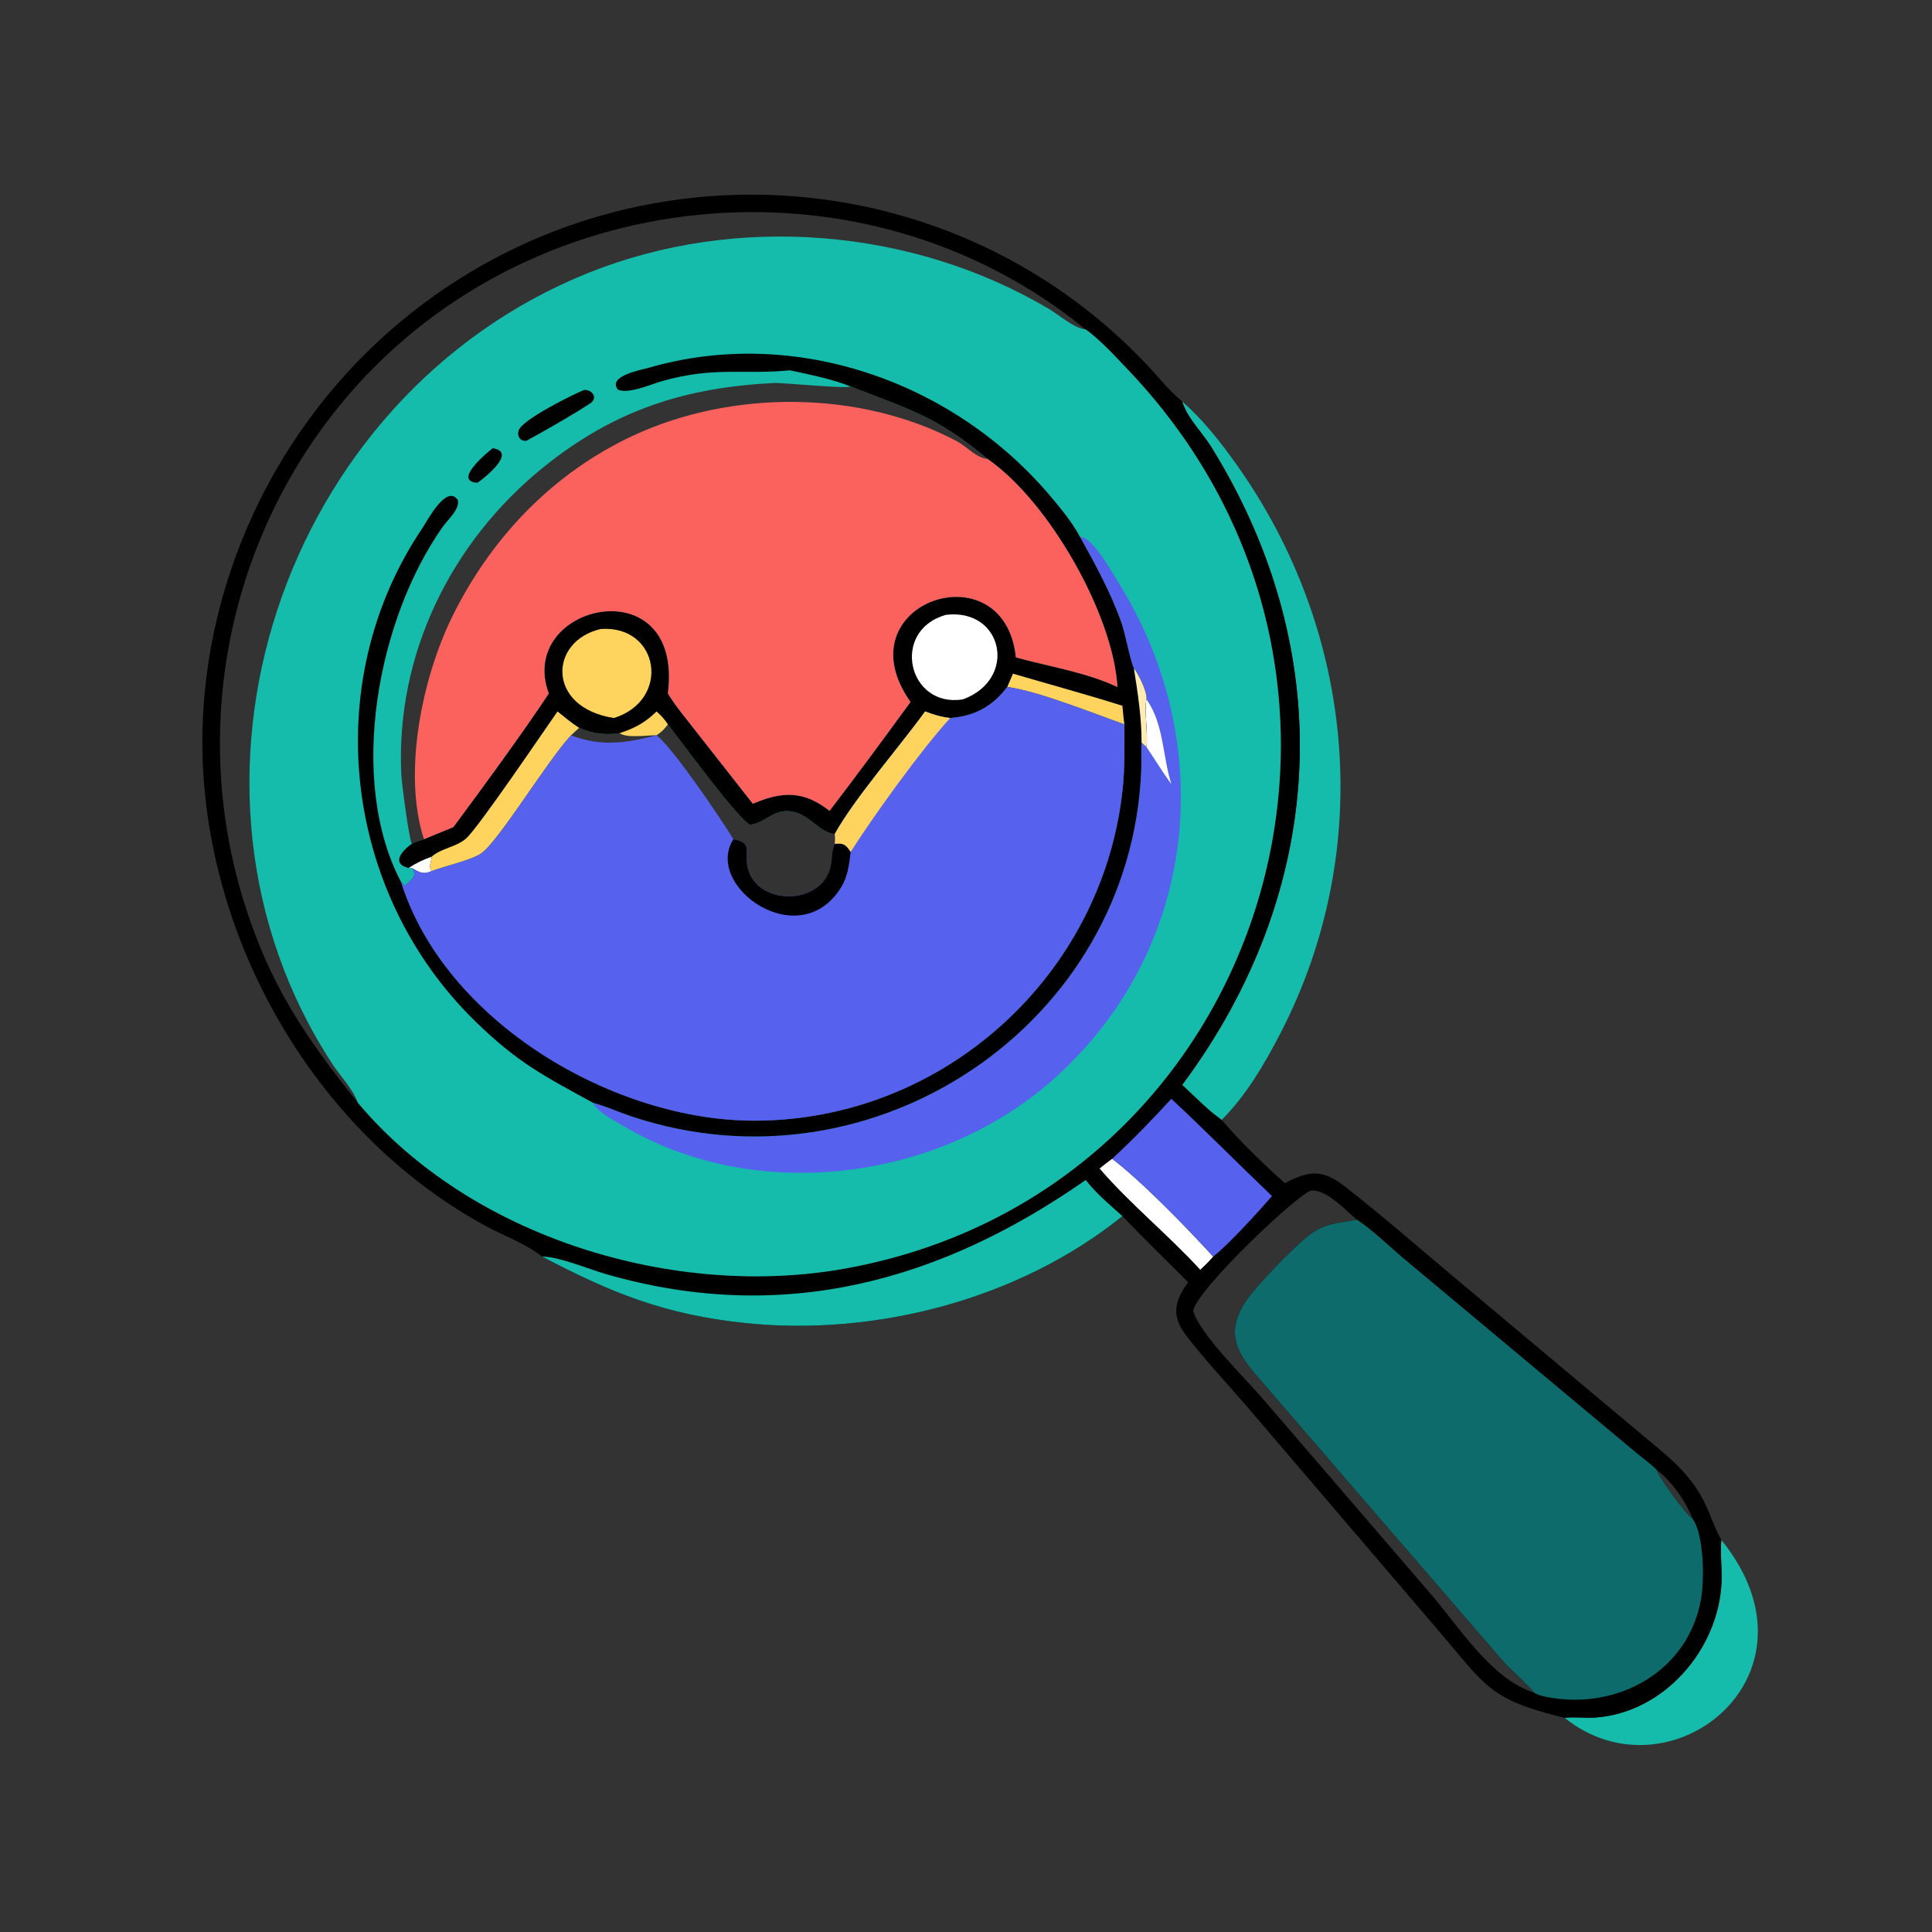 <?xml version="1.0" encoding="utf-8" ?>
<svg xmlns="http://www.w3.org/2000/svg" xmlns:xlink="http://www.w3.org/1999/xlink" width="533" height="533">
	<rect width="100%" height="100%" fill="#333333" stroke="none"/>
	<path fill="#15BBAB" transform="scale(1.042 1.042)" d="M455.741 407.695C484.677 443.52 442.049 477.178 414.269 454.825C416.876 454.516 419.645 454.92 422.295 454.742C440.537 453.516 454.993 436.748 455.796 418.936C455.965 415.187 455.386 411.441 455.741 407.695Z"/>
	<path fill="#15BBAB" transform="scale(1.042 1.042)" d="M312.988 106.271C318.506 111.151 322.929 116.76 327.197 122.734C358.891 167.083 364.182 224.886 339.009 273.565C334.831 281.644 329.923 290.033 323.449 296.512C319.714 293.868 316.368 290.342 312.988 287.252C351.102 236.093 354.912 173.606 320.755 118.421C318.296 114.448 314.382 110.793 312.988 106.271Z"/>
	<path transform="scale(1.042 1.042)" d="M143.532 332.691C139.045 329.18 133.288 327.152 128.285 324.419C86.41 301.546 58.238 255.624 54.103 208.424C50.217 164.067 68.257 119.527 100.962 89.613C159.467 36.101 249.898 39.411 303.938 96.865C306.782 99.888 309.489 103.381 312.686 106.025L312.988 106.271C314.382 110.793 318.296 114.448 320.755 118.421C354.912 173.606 351.102 236.093 312.988 287.252C316.368 290.342 319.714 293.868 323.449 296.512C328.493 302.397 334.411 308.089 340.178 313.257C347.016 309.67 350.401 309.703 356.254 314.276C365.999 321.891 375.371 330.07 384.837 338.03L435.835 380.787C442.171 386.016 447.457 390.189 451.249 397.712C452.894 400.977 453.917 404.524 455.741 407.695C455.386 411.441 455.965 415.187 455.796 418.936C454.993 436.748 440.537 453.516 422.295 454.742C419.645 454.92 416.876 454.516 414.269 454.825C393.973 449.897 393.535 446.464 380.2 430.967L329.534 371.686C324.366 365.714 318.852 359.832 314.039 353.579C310.135 348.507 310.836 344.579 314.571 339.486C308.765 333.645 302.861 327.94 297.167 321.982C269.901 344.007 231.755 353.912 197.183 350.278C175.955 348.047 161.785 342.288 143.532 332.691ZM94.742 291.951C124.748 327.763 178.62 343.999 223.799 335.852C334.305 315.924 377.591 181.468 299.14 98.423C295.968 95.066 291.115 89.766 287.46 87.245C284.133 86.775 280.592 83.503 277.722 81.799C241.497 60.299 194.908 56.535 155.762 72.254C74.462 104.899 39.982 208.133 87.924 281.591C90.053 284.854 93.44 288.302 94.742 291.951ZM94.742 291.951C93.44 288.302 90.053 284.854 87.924 281.591C39.982 208.133 74.462 104.899 155.762 72.254C194.908 56.535 241.497 60.299 277.722 81.799C280.592 83.503 284.133 86.775 287.46 87.245C228.234 38.831 138.364 48.056 90.028 107.248C60.11 143.884 50.61 193.478 64.495 238.483C71.267 260.434 80.496 274.14 94.742 291.951ZM315.881 347.025C317.403 352.862 329.694 364.975 334.074 370.017L379.382 422.695C386.585 431.191 395.046 444.639 406.152 448.136C405.841 447.288 399.374 441.45 398.221 440.125L334.428 366.21C328.437 359.305 323.455 353.723 330.156 344.074C332.902 340.12 342.302 330.436 346.092 327.421C350.672 323.777 353.526 323.988 358.978 322.978L359.228 322.929C356.469 320.579 351.069 314.805 347.202 315.218C344.265 315.531 317.379 340.766 315.881 347.025ZM438.591 389.105C438.72 390.475 446.642 401.434 448.168 402.155C446.175 397.244 442.753 392.4 438.591 389.105Z"/>
	<path fill="white" transform="scale(1.042 1.042)" d="M294.458 306.798C302.381 312.789 314.611 325.465 321.212 332.691C320.125 333.932 318.996 335.065 317.785 336.185C309.291 326.908 299.357 318.915 291.137 309.389C292.183 308.464 293.347 307.646 294.458 306.798Z"/>
	<path fill="#5661EE" transform="scale(1.042 1.042)" d="M310.123 290.921C319.165 299.344 327.845 308.138 336.777 316.675C333.38 320.619 325.361 329.436 321.212 332.691C314.611 325.465 302.381 312.789 294.458 306.798C299.94 301.732 305.07 296.412 310.123 290.921Z"/>
	<path fill="#15BBAB" transform="scale(1.042 1.042)" d="M143.532 332.691C147.998 332.691 155.819 335.996 160.426 337.325C207.223 350.823 249.005 339.286 287.46 312.408C290.227 316.018 293.801 318.947 297.167 321.982C269.901 344.007 231.755 353.912 197.183 350.278C175.955 348.047 161.785 342.288 143.532 332.691Z"/>
	<path fill="#0D6B6C" transform="scale(1.042 1.042)" d="M359.228 322.929C362.93 325.196 368.017 330.158 371.524 333.096L433.215 384.632C435.015 386.096 436.929 387.485 438.591 389.105C438.72 390.475 446.642 401.434 448.168 402.155C451.154 406.406 451.261 418.073 450.402 423.145C447.141 442.391 428.495 452.75 410.028 449.389C408.714 449.15 407.292 448.85 406.152 448.136C405.841 447.288 399.374 441.45 398.221 440.125L334.428 366.21C328.437 359.305 323.455 353.723 330.156 344.074C332.902 340.12 342.302 330.436 346.092 327.421C350.672 323.777 353.526 323.988 358.978 322.978L359.228 322.929Z"/>
	<path fill="#15BBAB" transform="scale(1.042 1.042)" d="M94.742 291.951C93.44 288.302 90.053 284.854 87.924 281.591C39.982 208.133 74.462 104.899 155.762 72.254C194.908 56.535 241.497 60.299 277.722 81.799C280.592 83.503 284.133 86.775 287.46 87.245C291.115 89.766 295.968 95.066 299.14 98.423C377.591 181.468 334.305 315.924 223.799 335.852C178.62 343.999 124.748 327.763 94.742 291.951ZM266.671 181.892C262.709 187.077 258.082 189.597 251.586 190.101C249.219 189.843 247.148 189.223 244.933 188.367C238.306 197.562 226.157 211.46 221.022 220.794C217.019 220.538 214.357 215.605 209.713 214.861C204.667 214.052 202.968 217.779 198.637 218.357C195.714 217.319 180.001 195.843 176.838 191.788C175.941 193.002 175.084 193.86 173.827 194.686C171.373 194.622 165.89 195.516 164.049 194.104C160.186 194.684 156.917 194.232 153.329 192.708C152.617 193.364 151.885 194.007 151.195 194.686L150.982 194.917C144.467 202.086 131.992 222.834 127.355 225.985C124.736 227.764 117.715 229.324 114.265 230.641C112.09 231.643 111.035 230.952 109.022 229.811C110.809 231.931 108.741 233.017 107.094 234.564C106.816 234.133 106.689 233.732 106.196 233.551C117.838 270.538 162.472 296.809 199.923 296.709C249.68 296.577 291.842 258.522 297.209 209.12C297.834 203.372 297.701 197.563 297.698 191.788C289.964 189.064 274.596 182.88 266.671 181.892ZM205.206 101.385C181.626 102.538 162.819 108.413 143.891 123.697C119.403 143.472 104.717 173.315 106.253 205.074C106.366 207.418 108.211 221.602 109.022 223.422C110.04 222.882 111.154 222.557 112.243 222.189L120.032 218.99C127.807 208.505 138.17 194.378 145.293 183.623C136.497 159.805 181.146 149.717 176.838 183.623C178.956 187.091 181.719 190.319 184.201 193.538L199.325 212.795C206.941 209.538 212.726 209.215 219.629 214.683C226.9 205.19 234.02 195.515 241.068 185.852C222.538 159.659 265.895 144.834 268.975 174.049C277.78 176.505 287.562 177.958 295.844 181.892C294.754 162.752 277.72 132.746 261.448 121.492C247.965 110.141 240.175 108.199 225.221 102.321C224.34 102.976 207.93 101.392 205.206 101.385Z"/>
	<path transform="scale(1.042 1.042)" d="M130.438 118.675C137.057 119.628 128.274 126.504 126.446 127.815C119.684 127.424 129.048 119.777 130.438 118.675Z"/>
	<path transform="scale(1.042 1.042)" d="M154.675 103.245C156.884 103.154 158.337 105.401 156.309 106.765C152.442 109.365 143.518 114.486 139.366 116.707C137.621 116.9 136.777 115.292 137.393 113.81C138.567 110.984 151.518 104.483 154.675 103.245Z"/>
	<path fill="#5661EE" transform="scale(1.042 1.042)" d="M285.91 142.089C289.294 142.275 293.906 150.729 295.569 153.345C323.017 196.522 317.451 251.919 278.341 286.235C248.048 312.814 199.768 318.858 164.795 297.961C162.258 296.445 158.461 294.61 156.962 291.951C160.437 292.894 163.795 294.438 167.22 295.581C231.318 316.987 299.374 271.211 302.145 204.025C302.244 201.645 302.098 199.266 302.225 196.89L302.242 196.602L303.547 197.795C304.005 194.446 302.845 187.555 303.547 185.157C303.741 183.089 301.416 178.492 300.204 176.939C299.236 174.982 297.952 167.88 296.969 165.06C294.183 157.07 290.016 149.461 285.91 142.089Z"/>
	<path fill="white" transform="scale(1.042 1.042)" d="M303.547 185.157C308.134 191.589 307.792 200.227 310.123 207.589C307.781 204.43 305.774 201.035 303.547 197.795C304.005 194.446 302.845 187.555 303.547 185.157Z"/>
	<path transform="scale(1.042 1.042)" d="M209.173 98.041L208.72 98.086C196.458 99.208 189.06 97 175.237 100.917C172.38 101.726 166.344 104.425 163.609 103.159C160.678 99.514 169.999 97.884 171.775 97.369C210.488 86.151 252.622 101.053 278.264 131.552C281.041 134.855 283.864 138.268 285.91 142.089C290.016 149.461 294.183 157.07 296.969 165.06C297.952 167.88 299.236 174.982 300.204 176.939C301.416 178.492 303.741 183.089 303.547 185.157C302.845 187.555 304.005 194.446 303.547 197.795L302.242 196.602L302.225 196.89C302.098 199.266 302.244 201.645 302.145 204.025C299.374 271.211 231.318 316.987 167.22 295.581C163.795 294.438 160.437 292.894 156.962 291.951C144.003 284.834 137.194 281.458 125.923 270.493C90.806 236.327 84.33 180.566 111.83 139.821C113.13 137.894 118.218 128.056 121.213 132.382C121.785 134.842 118.562 137.577 117.221 139.472C100.073 163.704 91.853 206.291 106.196 233.551C117.838 270.538 162.472 296.809 199.923 296.709C249.68 296.577 291.842 258.522 297.209 209.12C297.834 203.372 297.701 197.563 297.698 191.788C289.964 189.064 274.596 182.88 266.671 181.892C262.709 187.077 258.082 189.597 251.586 190.101C249.219 189.843 247.148 189.223 244.933 188.367C238.306 197.562 226.157 211.46 221.022 220.794C217.019 220.538 214.357 215.605 209.713 214.861C204.667 214.052 202.968 217.779 198.637 218.357C195.714 217.319 180.001 195.843 176.838 191.788C175.941 193.002 175.084 193.86 173.827 194.686C171.373 194.622 165.89 195.516 164.049 194.104C160.186 194.684 156.917 194.232 153.329 192.708C152.617 193.364 151.885 194.007 151.195 194.686L150.982 194.917C144.467 202.086 131.992 222.834 127.355 225.985C124.736 227.764 117.715 229.324 114.265 230.641C112.09 231.643 111.035 230.952 109.022 229.811L108.195 229.811C103.306 228.615 106.67 225.025 109.022 223.422C110.04 222.882 111.154 222.557 112.243 222.189L120.032 218.99C127.807 208.505 138.17 194.378 145.293 183.623C136.497 159.805 181.146 149.717 176.838 183.623C178.956 187.091 181.719 190.319 184.201 193.538L199.325 212.795C206.941 209.538 212.726 209.215 219.629 214.683C226.9 205.19 234.02 195.515 241.068 185.852C222.538 159.659 265.895 144.834 268.975 174.049C277.78 176.505 287.562 177.958 295.844 181.892C294.754 162.752 277.72 132.746 261.448 121.492C247.965 110.141 240.175 108.199 225.221 102.321C220.175 100.296 214.489 99.206 209.173 98.041Z"/>
	<path fill="white" transform="scale(1.042 1.042)" d="M114.265 226.827C114.281 228.289 113.34 229.23 114.265 230.641C112.09 231.643 111.035 230.952 109.022 229.811L108.195 229.811C110.172 228.49 112.026 227.62 114.265 226.827Z"/>
	<path fill="#FEECB3" transform="scale(1.042 1.042)" d="M300.204 176.939C301.416 178.492 303.741 183.089 303.547 185.157C302.845 187.555 304.005 194.446 303.547 197.795L302.242 196.602C302.256 189.954 301.241 183.486 300.204 176.939Z"/>
	<path fill="#FED45E" transform="scale(1.042 1.042)" d="M164.049 194.104C168.023 192.827 170.842 191.302 173.827 188.367C175.044 189.441 175.955 190.426 176.838 191.788C175.941 193.002 175.084 193.86 173.827 194.686C171.373 194.622 165.89 195.516 164.049 194.104Z"/>
	<path fill="#FED45E" transform="scale(1.042 1.042)" d="M268.194 178.363C277.86 181.198 287.558 183.827 297.167 186.86C297.331 188.499 297.451 190.16 297.698 191.788C289.964 189.064 274.596 182.88 266.671 181.892L268.194 178.363Z"/>
	<path fill="#FED45E" transform="scale(1.042 1.042)" d="M147.61 188.367C149.473 189.873 151.308 191.416 153.329 192.708C152.617 193.364 151.885 194.007 151.195 194.686L150.982 194.917C144.467 202.086 131.992 222.834 127.355 225.985C124.736 227.764 117.715 229.324 114.265 230.641C113.34 229.23 114.281 228.289 114.265 226.827C116.846 224.546 120.83 224.275 123.409 221.985C126.772 218.999 144.17 193.238 147.61 188.367Z"/>
	<path fill="white" transform="scale(1.042 1.042)" d="M250.462 162.785C265.552 160.963 269.605 179.759 254.964 185.157C240.424 187.565 235.646 166.923 250.462 162.785Z"/>
	<path fill="#FED45E" transform="scale(1.042 1.042)" d="M159.067 166.533C174.628 165.445 177.727 185.363 162.535 190.101C144.611 187.334 145.304 169.674 159.067 166.533Z"/>
	<path fill="#FC625D" transform="scale(1.042 1.042)" d="M205.206 101.385C207.93 101.392 224.34 102.976 225.221 102.321C240.175 108.199 247.965 110.141 261.448 121.492C277.72 132.746 294.754 162.752 295.844 181.892C287.562 177.958 277.78 176.505 268.975 174.049C265.895 144.834 222.538 159.659 241.068 185.852C234.02 195.515 226.9 205.19 219.629 214.683C212.726 209.215 206.941 209.538 199.325 212.795L184.201 193.538C181.719 190.319 178.956 187.091 176.838 183.623C181.146 149.717 136.497 159.805 145.293 183.623C138.17 194.378 127.807 208.505 120.032 218.99L112.243 222.189C111.154 222.557 110.04 222.882 109.022 223.422C108.211 221.602 106.366 207.418 106.253 205.074C104.717 173.315 119.403 143.472 143.891 123.697C162.819 108.413 181.626 102.538 205.206 101.385ZM205.206 101.385C181.626 102.538 162.819 108.413 143.891 123.697C119.403 143.472 104.717 173.315 106.253 205.074C106.366 207.418 108.211 221.602 109.022 223.422C110.04 222.882 111.154 222.557 112.243 222.189C106.57 204.727 111.719 179.505 119.815 163.103C130.111 142.245 146.454 125.213 167.601 115.351C193.727 103.167 227.592 103.224 253.293 116.788C255.804 118.113 258.564 121.291 261.448 121.492C247.965 110.141 240.175 108.199 225.221 102.321C224.34 102.976 207.93 101.392 205.206 101.385Z"/>
	<path fill="#5661EE" transform="scale(1.042 1.042)" d="M266.671 181.892C274.596 182.88 289.964 189.064 297.698 191.788C297.701 197.563 297.834 203.372 297.209 209.12C291.842 258.522 249.68 296.577 199.923 296.709C162.472 296.809 117.838 270.538 106.196 233.551C106.689 233.732 106.816 234.133 107.094 234.564C108.741 233.017 110.809 231.931 109.022 229.811C111.035 230.952 112.09 231.643 114.265 230.641C117.715 229.324 124.736 227.764 127.355 225.985C131.992 222.834 144.467 202.086 150.982 194.917L151.195 194.686C151.885 194.007 152.617 193.364 153.329 192.708C156.917 194.232 160.186 194.684 164.049 194.104C165.89 195.516 171.373 194.622 173.827 194.686C175.084 193.86 175.941 193.002 176.838 191.788C180.001 195.843 195.714 217.319 198.637 218.357C202.968 217.779 204.667 214.052 209.713 214.861C214.357 215.605 217.019 220.538 221.022 220.794C226.157 211.46 238.306 197.562 244.933 188.367C247.148 189.223 249.219 189.843 251.586 190.101C258.082 189.597 262.709 187.077 266.671 181.892ZM176.838 191.788C175.941 193.002 175.084 193.86 173.827 194.686C171.373 194.622 165.89 195.516 164.049 194.104C160.186 194.684 156.917 194.232 153.329 192.708C152.617 193.364 151.885 194.007 151.195 194.686C159.26 197.739 165.663 196.761 173.827 194.686C178.114 197.894 190.97 216.905 194.182 222.189C199.299 223.214 197.14 225.107 197.823 229.147C199.65 239.945 217.762 240.11 219.95 229.212C220.341 227.264 220.108 225.238 221.022 223.422C221.111 222.513 221.134 221.701 221.022 220.794C217.019 220.538 214.357 215.605 209.713 214.861C204.667 214.052 202.968 217.779 198.637 218.357C195.714 217.319 180.001 195.843 176.838 191.788Z"/>
	<path transform="scale(1.042 1.042)" d="M194.182 222.189C199.299 223.214 197.14 225.107 197.823 229.147C199.65 239.945 217.762 240.11 219.95 229.212C220.341 227.264 220.108 225.238 221.022 223.422C223.366 223.117 223.997 223.692 225.221 225.547C224.808 228.874 224.513 231.953 222.709 234.891C211.675 252.859 186.215 234.558 194.182 222.189Z"/>
	<path fill="#FED45E" transform="scale(1.042 1.042)" d="M244.933 188.367C247.148 189.223 249.219 189.843 251.586 190.101C244.081 198.237 230.955 216.468 225.221 225.547C223.997 223.692 223.366 223.117 221.022 223.422C221.111 222.513 221.134 221.701 221.022 220.794C226.157 211.46 238.306 197.562 244.933 188.367Z"/>
</svg>

